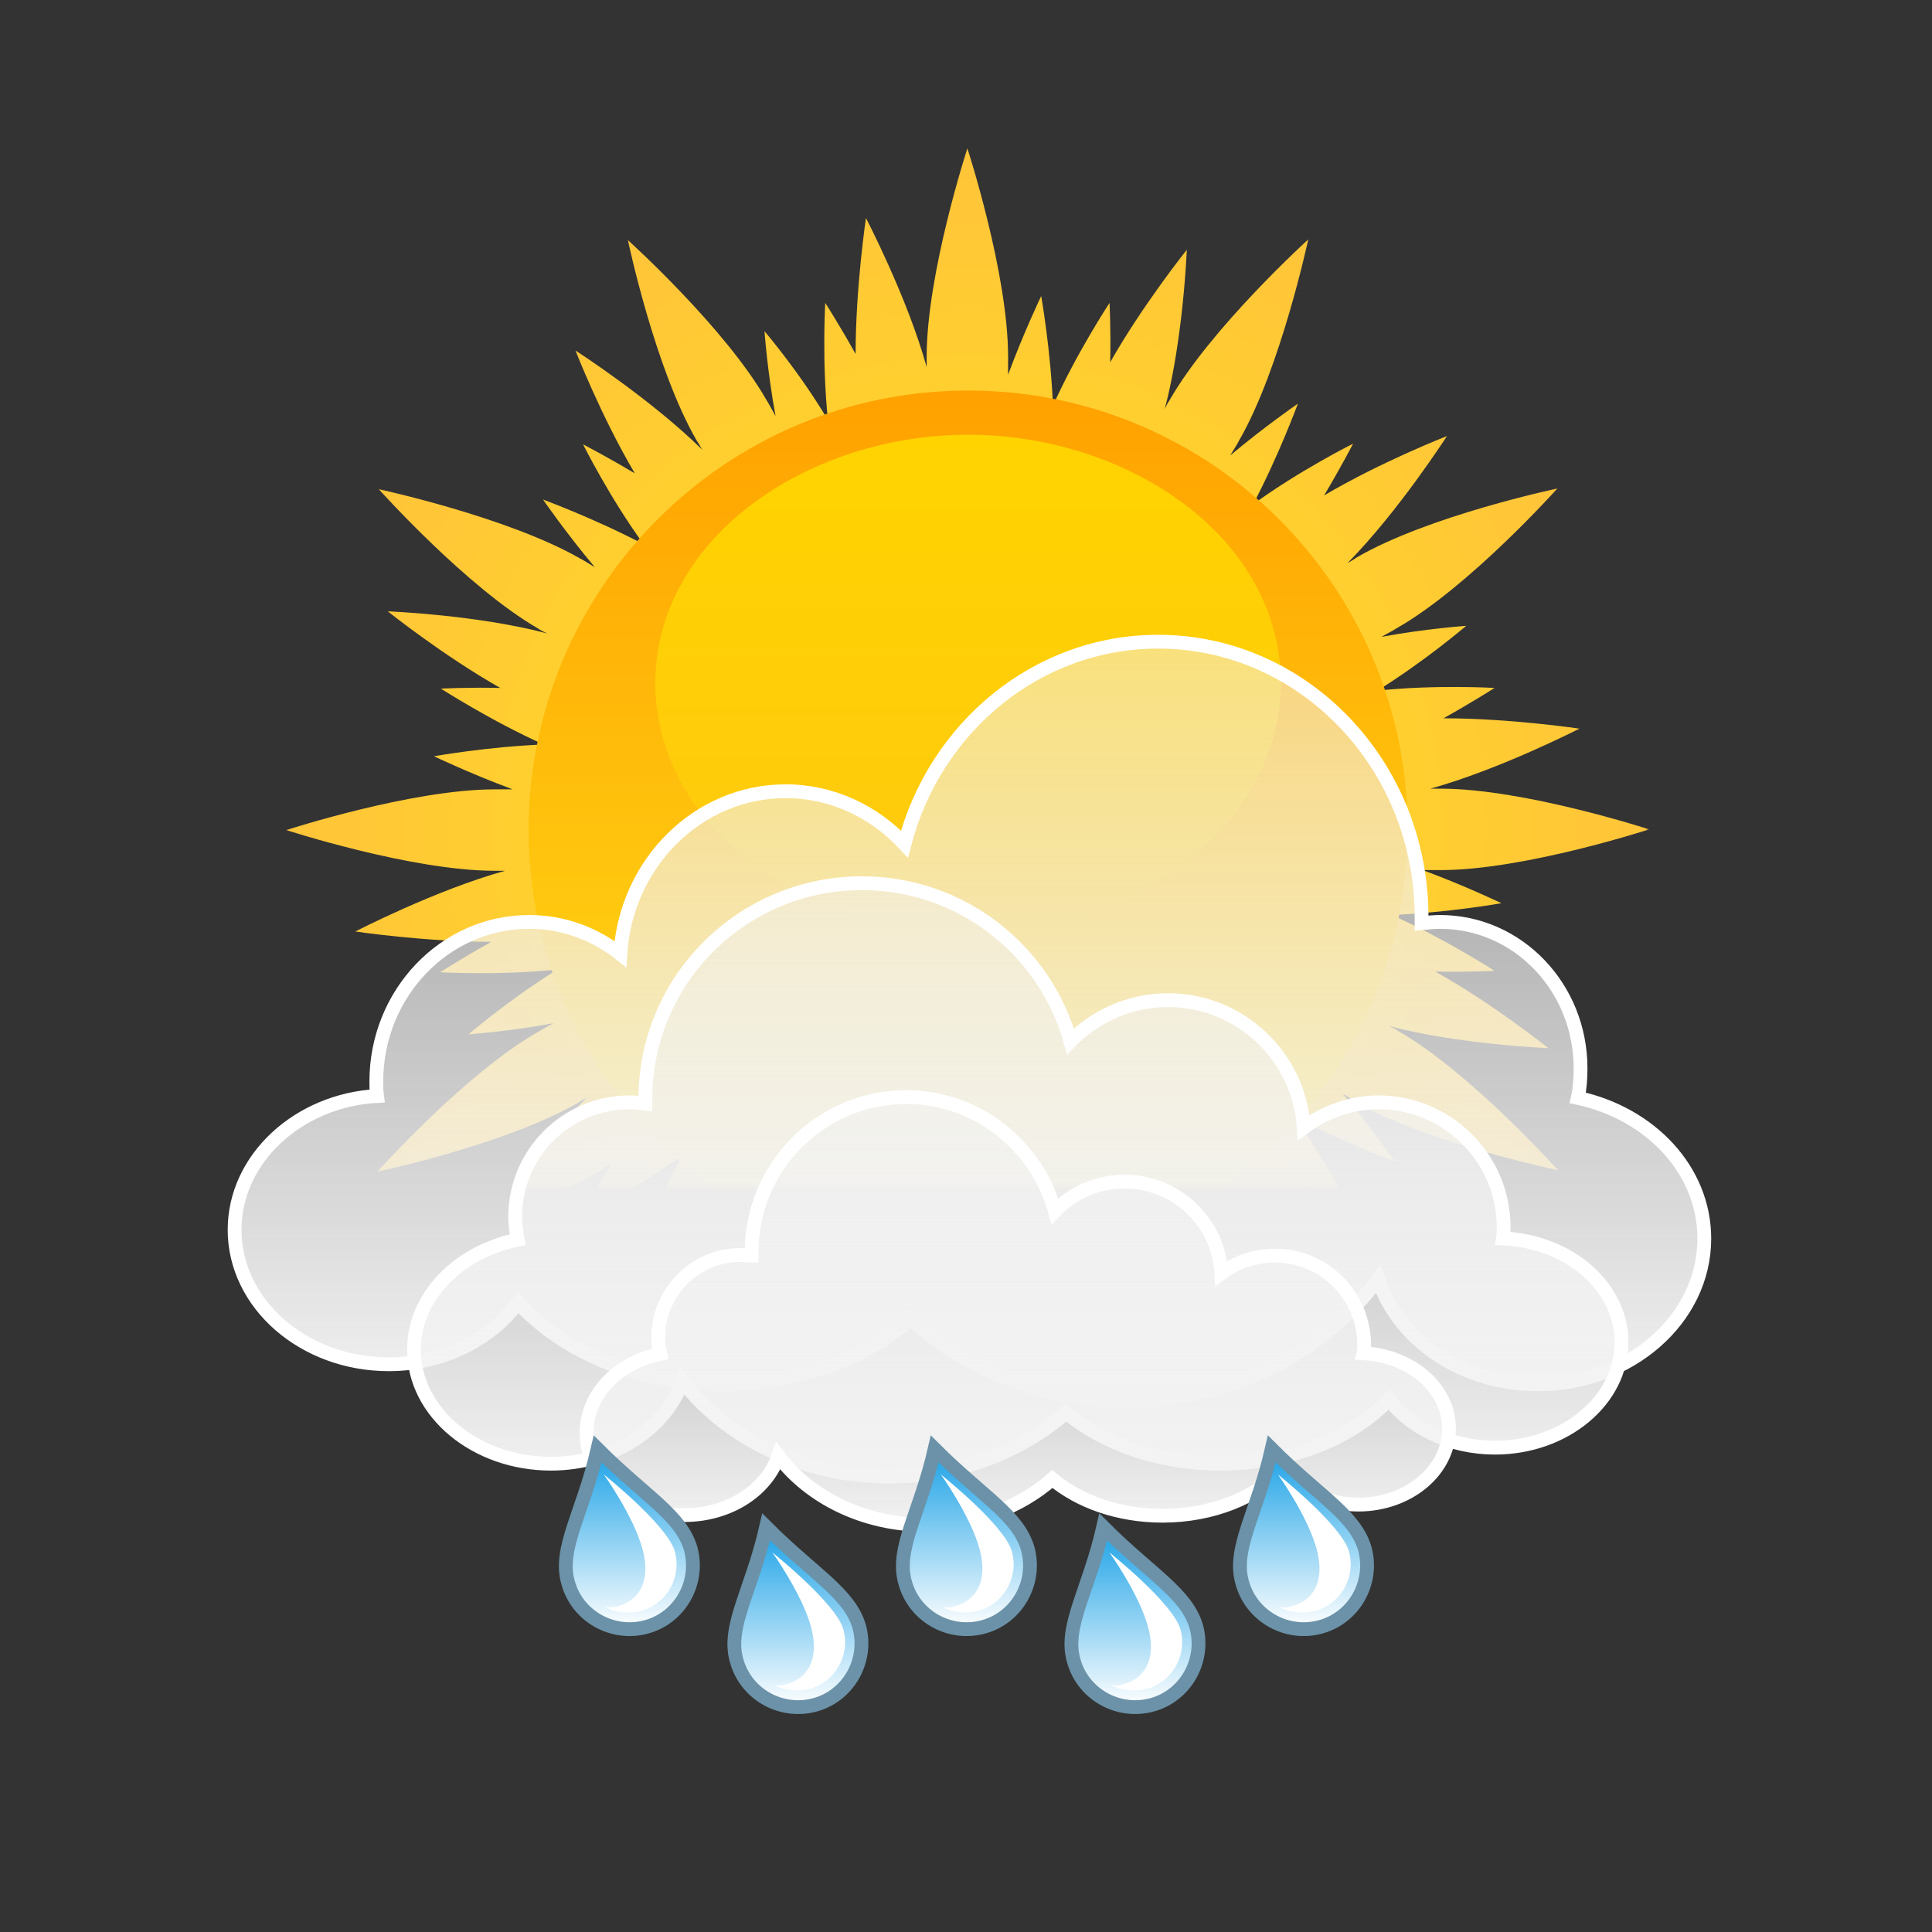 <svg width="280" height="280" viewBox="0 0 280 280" fill="none" xmlns="http://www.w3.org/2000/svg">
<rect x="0" y="0" width="280" height="280" fill="#333333" stroke="none"/>
<g id="004">
<g id="img/sun">
<mask id="mask0" mask-type="alpha" maskUnits="userSpaceOnUse" x="41" y="21" width="198" height="151">
<rect id="Rectangle 1" x="41" y="21" width="198" height="151" fill="#C4C4C4"/>
</mask>
<g mask="url(#mask0)">
<path id="Vector" d="M225.8 169.6C225.8 169.6 213.1 155.4 202.6 149.4C202.2 149.1 201.7 148.9 201.3 148.7C211.5 151.4 224.4 151.9 224.4 151.9C224.4 151.9 216.4 145.5 208 140.8C212.9 140.9 216.6 140.7 216.6 140.7C216.6 140.7 209.3 136 201.7 132.6C209.7 132.3 217.6 130.9 217.6 130.9C217.6 130.9 212.4 128.4 206.2 126.1C207 126.1 207.9 126.1 208.8 126.1C220.9 126.1 239 120.2 239 120.2C239 120.2 220.9 114.3 208.8 114.3C208.3 114.3 207.8 114.3 207.3 114.3C217.4 111.5 228.9 105.6 228.9 105.6C228.9 105.6 218.8 104.1 209.2 104.1C213.5 101.7 216.6 99.7 216.6 99.7C216.6 99.7 207.9 99.2 199.6 100.1C206.4 95.9 212.5 90.7 212.5 90.7C212.5 90.7 206.7 91.1 200.2 92.3C200.9 91.9 201.7 91.5 202.5 91C213 85 225.7 70.8 225.7 70.8C225.7 70.8 207.1 74.7 196.6 80.8C196.2 81.1 195.8 81.3 195.3 81.6C202.7 74.1 209.7 63.2 209.7 63.2C209.7 63.2 200.2 66.9 191.9 71.8C194.4 67.6 196.1 64.3 196.1 64.3C196.1 64.3 188.3 68.2 181.6 73.1C185.3 66.1 188.1 58.5 188.1 58.5C188.1 58.5 183.3 61.8 178.3 66C178.7 65.3 179.2 64.6 179.6 63.8C185.6 53.4 189.6 34.7 189.6 34.7C189.6 34.7 175.5 47.5 169.5 58C169.2 58.4 169 58.9 168.8 59.3C171.5 49.1 172 36.2 172 36.2C172 36.2 165.6 44.2 160.9 52.5C161 47.6 160.8 43.9 160.8 43.9C160.8 43.9 156 51.2 152.6 58.8C152.3 50.9 150.9 42.9 150.9 42.9C150.9 42.9 148.4 48.1 146.1 54.3C146.1 53.5 146.1 52.6 146.1 51.7C146.1 39.6 140.2 21.5 140.2 21.5C140.2 21.5 134.3 39.6 134.3 51.7C134.3 52.2 134.3 52.7 134.3 53.2C131.5 43.1 125.5 31.6 125.5 31.6C125.5 31.6 124 41.7 124 51.3C121.6 47 119.6 43.9 119.6 43.9C119.6 43.9 119.1 52.6 120 60.9C116 54.1 110.8 48 110.8 48C110.8 48 111.2 53.8 112.4 60.3C112 59.6 111.6 58.8 111.1 58C105.1 47.5 91 34.8 91 34.8C91 34.8 94.9 53.4 101 63.9C101.3 64.3 101.5 64.8 101.8 65.2C94.3 57.8 83.4 50.8 83.4 50.8C83.4 50.8 87.1 60.3 92 68.6C87.8 66.1 84.5 64.4 84.5 64.4C84.5 64.4 88.4 72.2 93.3 78.9C86.3 75.2 78.7 72.4 78.7 72.4C78.7 72.4 82 77.2 86.2 82.2C85.5 81.8 84.8 81.3 84 80.9C73.5 74.9 54.9 70.9 54.9 70.9C54.9 70.9 67.6 85.1 78 91.1C78.4 91.4 78.9 91.6 79.3 91.8C69.1 89.1 56.2 88.6 56.2 88.6C56.2 88.6 64.2 95 72.5 99.7C67.6 99.6 63.9 99.8 63.9 99.8C63.9 99.8 71.2 104.5 78.8 107.9C70.8 108.2 62.9 109.6 62.9 109.6C62.9 109.6 68.1 112.1 74.3 114.4C73.5 114.4 72.6 114.4 71.7 114.4C59.6 114.4 41.5 120.3 41.5 120.3C41.5 120.3 59.6 126.2 71.7 126.2C72.2 126.2 72.7 126.2 73.2 126.2C63.1 129 51.5 135 51.5 135C51.5 135 61.6 136.5 71.2 136.5C66.9 138.9 63.8 140.9 63.8 140.9C63.8 140.9 72.5 141.4 80.8 140.5C74 144.7 67.9 149.9 67.9 149.9C67.9 149.9 73.7 149.5 80.2 148.3C79.5 148.7 78.7 149.1 77.9 149.6C67.4 155.6 54.7 169.8 54.7 169.8C54.7 169.8 73.3 165.9 83.8 159.8C84.2 159.5 84.7 159.3 85.1 159C77.7 166.5 70.7 177.4 70.7 177.4C70.7 177.4 80.2 173.7 88.5 168.8C86 173 84.3 176.3 84.3 176.3C84.3 176.3 92.1 172.4 98.8 167.5C95.1 174.5 92.3 182.1 92.3 182.1C92.3 182.1 97.1 178.8 102.1 174.6C101.7 175.3 101.2 176 100.8 176.8C94.8 187.2 90.8 205.9 90.8 205.9C90.8 205.9 105 193.2 111 182.7C111.3 182.3 111.5 181.8 111.7 181.4C109 191.6 108.5 204.5 108.5 204.5C108.5 204.5 114.9 196.5 119.6 188.2C119.5 193.1 119.7 196.8 119.7 196.8C119.7 196.8 124.5 189.5 127.9 181.9C128.2 189.9 129.6 197.8 129.6 197.8C129.6 197.8 132.1 192.6 134.4 186.4C134.4 187.2 134.4 188.1 134.4 189C134.4 201.1 140.3 219.2 140.3 219.2C140.3 219.2 146.2 201.1 146.2 189C146.2 188.5 146.2 188 146.2 187.5C149 197.6 155 209.1 155 209.1C155 209.1 156.5 199 156.5 189.4C158.9 193.7 160.9 196.8 160.9 196.8C160.9 196.8 161.4 188.1 160.5 179.8C164.7 186.6 169.9 192.7 169.9 192.7C169.9 192.7 169.5 186.9 168.3 180.4C168.7 181.1 169.1 181.9 169.6 182.7C175.6 193.1 189.8 205.9 189.8 205.9C189.8 205.9 185.9 187.3 179.8 176.8C179.5 176.4 179.3 175.9 179 175.5C186.5 182.9 197.4 189.9 197.4 189.9C197.4 189.9 193.7 180.4 188.8 172.1C193 174.6 196.3 176.3 196.3 176.3C196.3 176.3 192.4 168.5 187.5 161.8C194.5 165.5 202.1 168.3 202.1 168.3C202.1 168.3 198.8 163.5 194.6 158.5C195.3 158.9 196 159.4 196.8 159.9C207.2 165.7 225.8 169.6 225.8 169.6Z" fill="url(#paint0_radial)"/>
<path id="Vector_2" d="M140.3 56.6C175.5 56.6 204 85.1 204 120.2C204 155.3 175.5 183.8 140.3 183.8C105.1 183.8 76.6 155.3 76.6 120.2C76.7 85.1 105.2 56.6 140.3 56.6Z" fill="url(#paint1_linear)"/>
<path id="Vector_3" d="M140.3 63C160.5 63 180 74.3 184.6 91.3C190.4 112.7 171.3 134.7 140.3 134.7C109.3 134.7 90.2 112.7 96 91.3C100.7 74.3 120.1 63 140.3 63Z" fill="url(#paint2_linear)"/>
</g>
</g>
<g id="img/clouds0">
<path id="Vector_4" d="M34 178.232C34 188.977 44.019 197.719 56.342 197.719C64.157 197.719 71.07 194.167 75.077 188.795C81.589 195.897 92.41 200.632 104.733 200.632C115.653 200.632 125.372 196.99 131.984 191.162C139.899 198.447 150.92 203 163.243 203C178.572 203 191.997 195.988 199.711 185.334C202.617 194.167 211.834 200.632 222.855 200.632C236.18 200.632 247 191.162 247 179.507C247 169.581 239.185 161.386 228.666 159.109C228.966 157.743 229.066 156.286 229.066 154.829C229.066 143.083 219.949 133.613 208.728 133.613C207.826 133.613 206.925 133.704 206.023 133.795C206.023 133.522 206.023 133.248 206.023 132.884C206.023 110.848 188.891 93 167.851 93C150.318 93 135.491 105.384 131.082 122.321C126.674 117.586 120.563 114.672 113.85 114.672C101.126 114.672 90.707 125.144 89.905 138.257C86.198 135.343 81.69 133.613 76.68 133.613C64.457 133.613 54.539 143.993 54.539 156.742C54.539 157.47 54.539 158.108 54.639 158.836C43.217 159.474 34 167.942 34 178.232Z" fill="url(#paint3_linear)" stroke="white" stroke-width="2" stroke-miterlimit="10"/>
<path id="Vector_5" d="M235 194.552C235 202.938 226.773 209.807 216.668 209.807C210.23 209.807 204.596 207.041 201.288 202.849C195.922 208.469 187.069 212.127 176.875 212.127C167.933 212.127 159.974 209.272 154.52 204.722C147.992 210.432 138.96 214 128.855 214C116.336 214 105.248 208.469 98.899 200.172C96.484 207.041 88.883 212.127 79.852 212.127C68.942 212.127 60 204.722 60 195.622C60 187.861 66.438 181.438 75.023 179.654C74.844 178.583 74.665 177.423 74.665 176.353C74.665 167.164 82.087 159.759 91.298 159.759C92.103 159.759 92.818 159.849 93.534 159.938C93.534 159.67 93.534 159.492 93.534 159.224C93.534 142.006 107.573 128 124.921 128C139.318 128 151.479 137.724 155.146 150.927C158.723 147.27 163.73 144.95 169.274 144.95C179.737 144.95 188.321 153.158 188.947 163.417C191.988 161.187 195.743 159.759 199.768 159.759C209.783 159.759 217.92 167.878 217.92 177.869C217.92 178.405 217.92 178.94 217.831 179.475C227.489 179.921 235 186.523 235 194.552Z" fill="url(#paint4_linear)" stroke="white" stroke-width="2" stroke-miterlimit="10"/>
<path id="Vector_6" d="M210 207.043C210 213.119 204.138 218.057 196.857 218.057C192.224 218.057 188.253 216.063 185.889 213.024C182.107 217.012 175.677 219.671 168.491 219.671C162.061 219.671 156.388 217.582 152.511 214.354C147.878 218.436 141.354 221 134.168 221C125.185 221 117.337 217.012 112.799 211.031C111.097 215.968 105.707 219.576 99.183 219.576C91.335 219.576 85 214.259 85 207.708C85 202.106 89.539 197.453 95.685 196.219C95.496 195.459 95.401 194.605 95.401 193.845C95.401 187.294 100.696 181.882 107.315 181.882C107.882 181.882 108.355 181.977 108.922 181.977C108.922 181.787 108.922 181.692 108.922 181.502C108.922 169.064 118.945 159 131.331 159C141.638 159 150.242 166.026 152.89 175.521C155.443 172.862 159.036 171.248 163.007 171.248C170.477 171.248 176.623 177.135 177.001 184.541C179.175 182.926 181.823 181.977 184.754 181.977C191.94 181.977 197.708 187.769 197.708 194.985C197.708 195.364 197.708 195.744 197.613 196.124C204.61 196.504 210 201.251 210 207.043Z" fill="url(#paint5_linear)" stroke="white" stroke-width="2" stroke-miterlimit="10"/>
</g>
<g id="img/drops5">
<g id="img/drop1">
<path id="Vector_7" d="M86.615 210C84.515 219.2 80.915 224.4 82.315 229.3C83.615 234.2 88.715 237.1 93.615 235.8C98.515 234.5 101.415 229.4 100.115 224.5C98.715 219.6 93.515 216.9 86.615 210Z" fill="url(#paint6_linear)" stroke="#6B92A8" stroke-width="2" stroke-miterlimit="10"/>
<path id="Vector_8" d="M93.115 224.5C94.415 229.3 92.515 232 89.515 232.8C88.915 233 88.315 233 87.715 232.9C89.215 233.7 91.015 233.9 92.815 233.5C96.615 232.5 98.815 228.6 97.815 224.9C96.815 221.1 87.515 213.7 87.515 213.7C87.515 213.7 91.815 219.7 93.115 224.5Z" fill="white"/>
</g>
<g id="img/drop1_2">
<path id="Vector_9" d="M135.465 210C133.365 219.2 129.765 224.4 131.165 229.3C132.465 234.2 137.565 237.1 142.465 235.8C147.365 234.5 150.265 229.4 148.965 224.5C147.565 219.6 142.365 216.9 135.465 210Z" fill="url(#paint7_linear)" stroke="#6B92A8" stroke-width="2" stroke-miterlimit="10"/>
<path id="Vector_10" d="M141.965 224.5C143.265 229.3 141.365 232 138.365 232.8C137.765 233 137.165 233 136.565 232.9C138.065 233.7 139.865 233.9 141.665 233.5C145.465 232.5 147.665 228.6 146.665 224.9C145.665 221.1 136.365 213.7 136.365 213.7C136.365 213.7 140.665 219.7 141.965 224.5Z" fill="white"/>
</g>
<g id="img/drop1_3">
<path id="Vector_11" d="M111.04 221.3C108.94 230.5 105.34 235.7 106.74 240.6C108.04 245.5 113.14 248.4 118.04 247.1C122.94 245.8 125.84 240.7 124.54 235.8C123.14 230.9 117.94 228.2 111.04 221.3Z" fill="url(#paint8_linear)" stroke="#6B92A8" stroke-width="2" stroke-miterlimit="10"/>
<path id="Vector_12" d="M117.54 235.8C118.84 240.6 116.94 243.3 113.94 244.1C113.34 244.3 112.74 244.3 112.14 244.2C113.64 245 115.44 245.2 117.24 244.8C121.04 243.8 123.24 239.9 122.24 236.2C121.24 232.4 111.94 225 111.94 225C111.94 225 116.24 231 117.54 235.8Z" fill="white"/>
</g>
<g id="img/drop1_4">
<path id="Vector_13" d="M184.316 210C182.216 219.2 178.616 224.4 180.016 229.3C181.316 234.2 186.416 237.1 191.316 235.8C196.216 234.5 199.116 229.4 197.816 224.5C196.416 219.6 191.216 216.9 184.316 210Z" fill="url(#paint9_linear)" stroke="#6B92A8" stroke-width="2" stroke-miterlimit="10"/>
<path id="Vector_14" d="M190.816 224.5C192.116 229.3 190.216 232 187.216 232.8C186.616 233 186.016 233 185.416 232.9C186.916 233.7 188.716 233.9 190.516 233.5C194.316 232.5 196.516 228.6 195.516 224.9C194.516 221.1 185.216 213.7 185.216 213.7C185.216 213.7 189.516 219.7 190.816 224.5Z" fill="white"/>
</g>
<g id="img/drop1_5">
<path id="Vector_15" d="M159.891 221.3C157.791 230.5 154.191 235.7 155.591 240.6C156.891 245.5 161.991 248.4 166.891 247.1C171.791 245.8 174.691 240.7 173.391 235.8C171.991 230.9 166.791 228.2 159.891 221.3Z" fill="url(#paint10_linear)" stroke="#6B92A8" stroke-width="2" stroke-miterlimit="10"/>
<path id="Vector_16" d="M166.391 235.8C167.691 240.6 165.791 243.3 162.791 244.1C162.191 244.3 161.591 244.3 160.991 244.2C162.491 245 164.291 245.2 166.091 244.8C169.891 243.8 172.091 239.9 171.091 236.2C170.091 232.4 160.791 225 160.791 225C160.791 225 165.091 231 166.391 235.8Z" fill="white"/>
</g>
</g>
</g>
<defs>
<radialGradient id="paint0_radial" cx="0" cy="0" r="1" gradientUnits="userSpaceOnUse" gradientTransform="translate(140.25 120.35) rotate(90) scale(98.85 98.75)">
<stop stop-color="#FFE31A"/>
<stop offset="1" stop-color="#FFC43A"/>
</radialGradient>
<linearGradient id="paint1_linear" x1="140.3" y1="56.6" x2="140.3" y2="183.8" gradientUnits="userSpaceOnUse">
<stop stop-color="#FFA100"/>
<stop offset="1" stop-color="#FFE31A"/>
</linearGradient>
<linearGradient id="paint2_linear" x1="140.3" y1="63" x2="140.3" y2="134.7" gradientUnits="userSpaceOnUse">
<stop stop-color="#FFD300"/>
<stop offset="1" stop-color="#FFC90F"/>
</linearGradient>
<linearGradient id="paint3_linear" x1="140.5" y1="93" x2="140.5" y2="203" gradientUnits="userSpaceOnUse">
<stop stop-color="#F2F2F2" stop-opacity="0.5"/>
<stop offset="1" stop-color="#F2F2F2"/>
</linearGradient>
<linearGradient id="paint4_linear" x1="147.5" y1="128" x2="147.5" y2="214" gradientUnits="userSpaceOnUse">
<stop stop-color="#F2F2F2" stop-opacity="0.5"/>
<stop offset="1" stop-color="#F2F2F2"/>
</linearGradient>
<linearGradient id="paint5_linear" x1="147.5" y1="159" x2="147.5" y2="221" gradientUnits="userSpaceOnUse">
<stop stop-color="#F2F2F2" stop-opacity="0.5"/>
<stop offset="1" stop-color="#F2F2F2"/>
</linearGradient>
<linearGradient id="paint6_linear" x1="91.213" y1="210" x2="91.213" y2="236.11" gradientUnits="userSpaceOnUse">
<stop stop-color="#1AA1E6"/>
<stop offset="1" stop-color="white"/>
</linearGradient>
<linearGradient id="paint7_linear" x1="140.063" y1="210" x2="140.063" y2="236.11" gradientUnits="userSpaceOnUse">
<stop stop-color="#1AA1E6"/>
<stop offset="1" stop-color="white"/>
</linearGradient>
<linearGradient id="paint8_linear" x1="115.638" y1="221.3" x2="115.638" y2="247.41" gradientUnits="userSpaceOnUse">
<stop stop-color="#1AA1E6"/>
<stop offset="1" stop-color="white"/>
</linearGradient>
<linearGradient id="paint9_linear" x1="188.914" y1="210" x2="188.914" y2="236.11" gradientUnits="userSpaceOnUse">
<stop stop-color="#1AA1E6"/>
<stop offset="1" stop-color="white"/>
</linearGradient>
<linearGradient id="paint10_linear" x1="164.489" y1="221.3" x2="164.489" y2="247.41" gradientUnits="userSpaceOnUse">
<stop stop-color="#1AA1E6"/>
<stop offset="1" stop-color="white"/>
</linearGradient>
</defs>
</svg>
